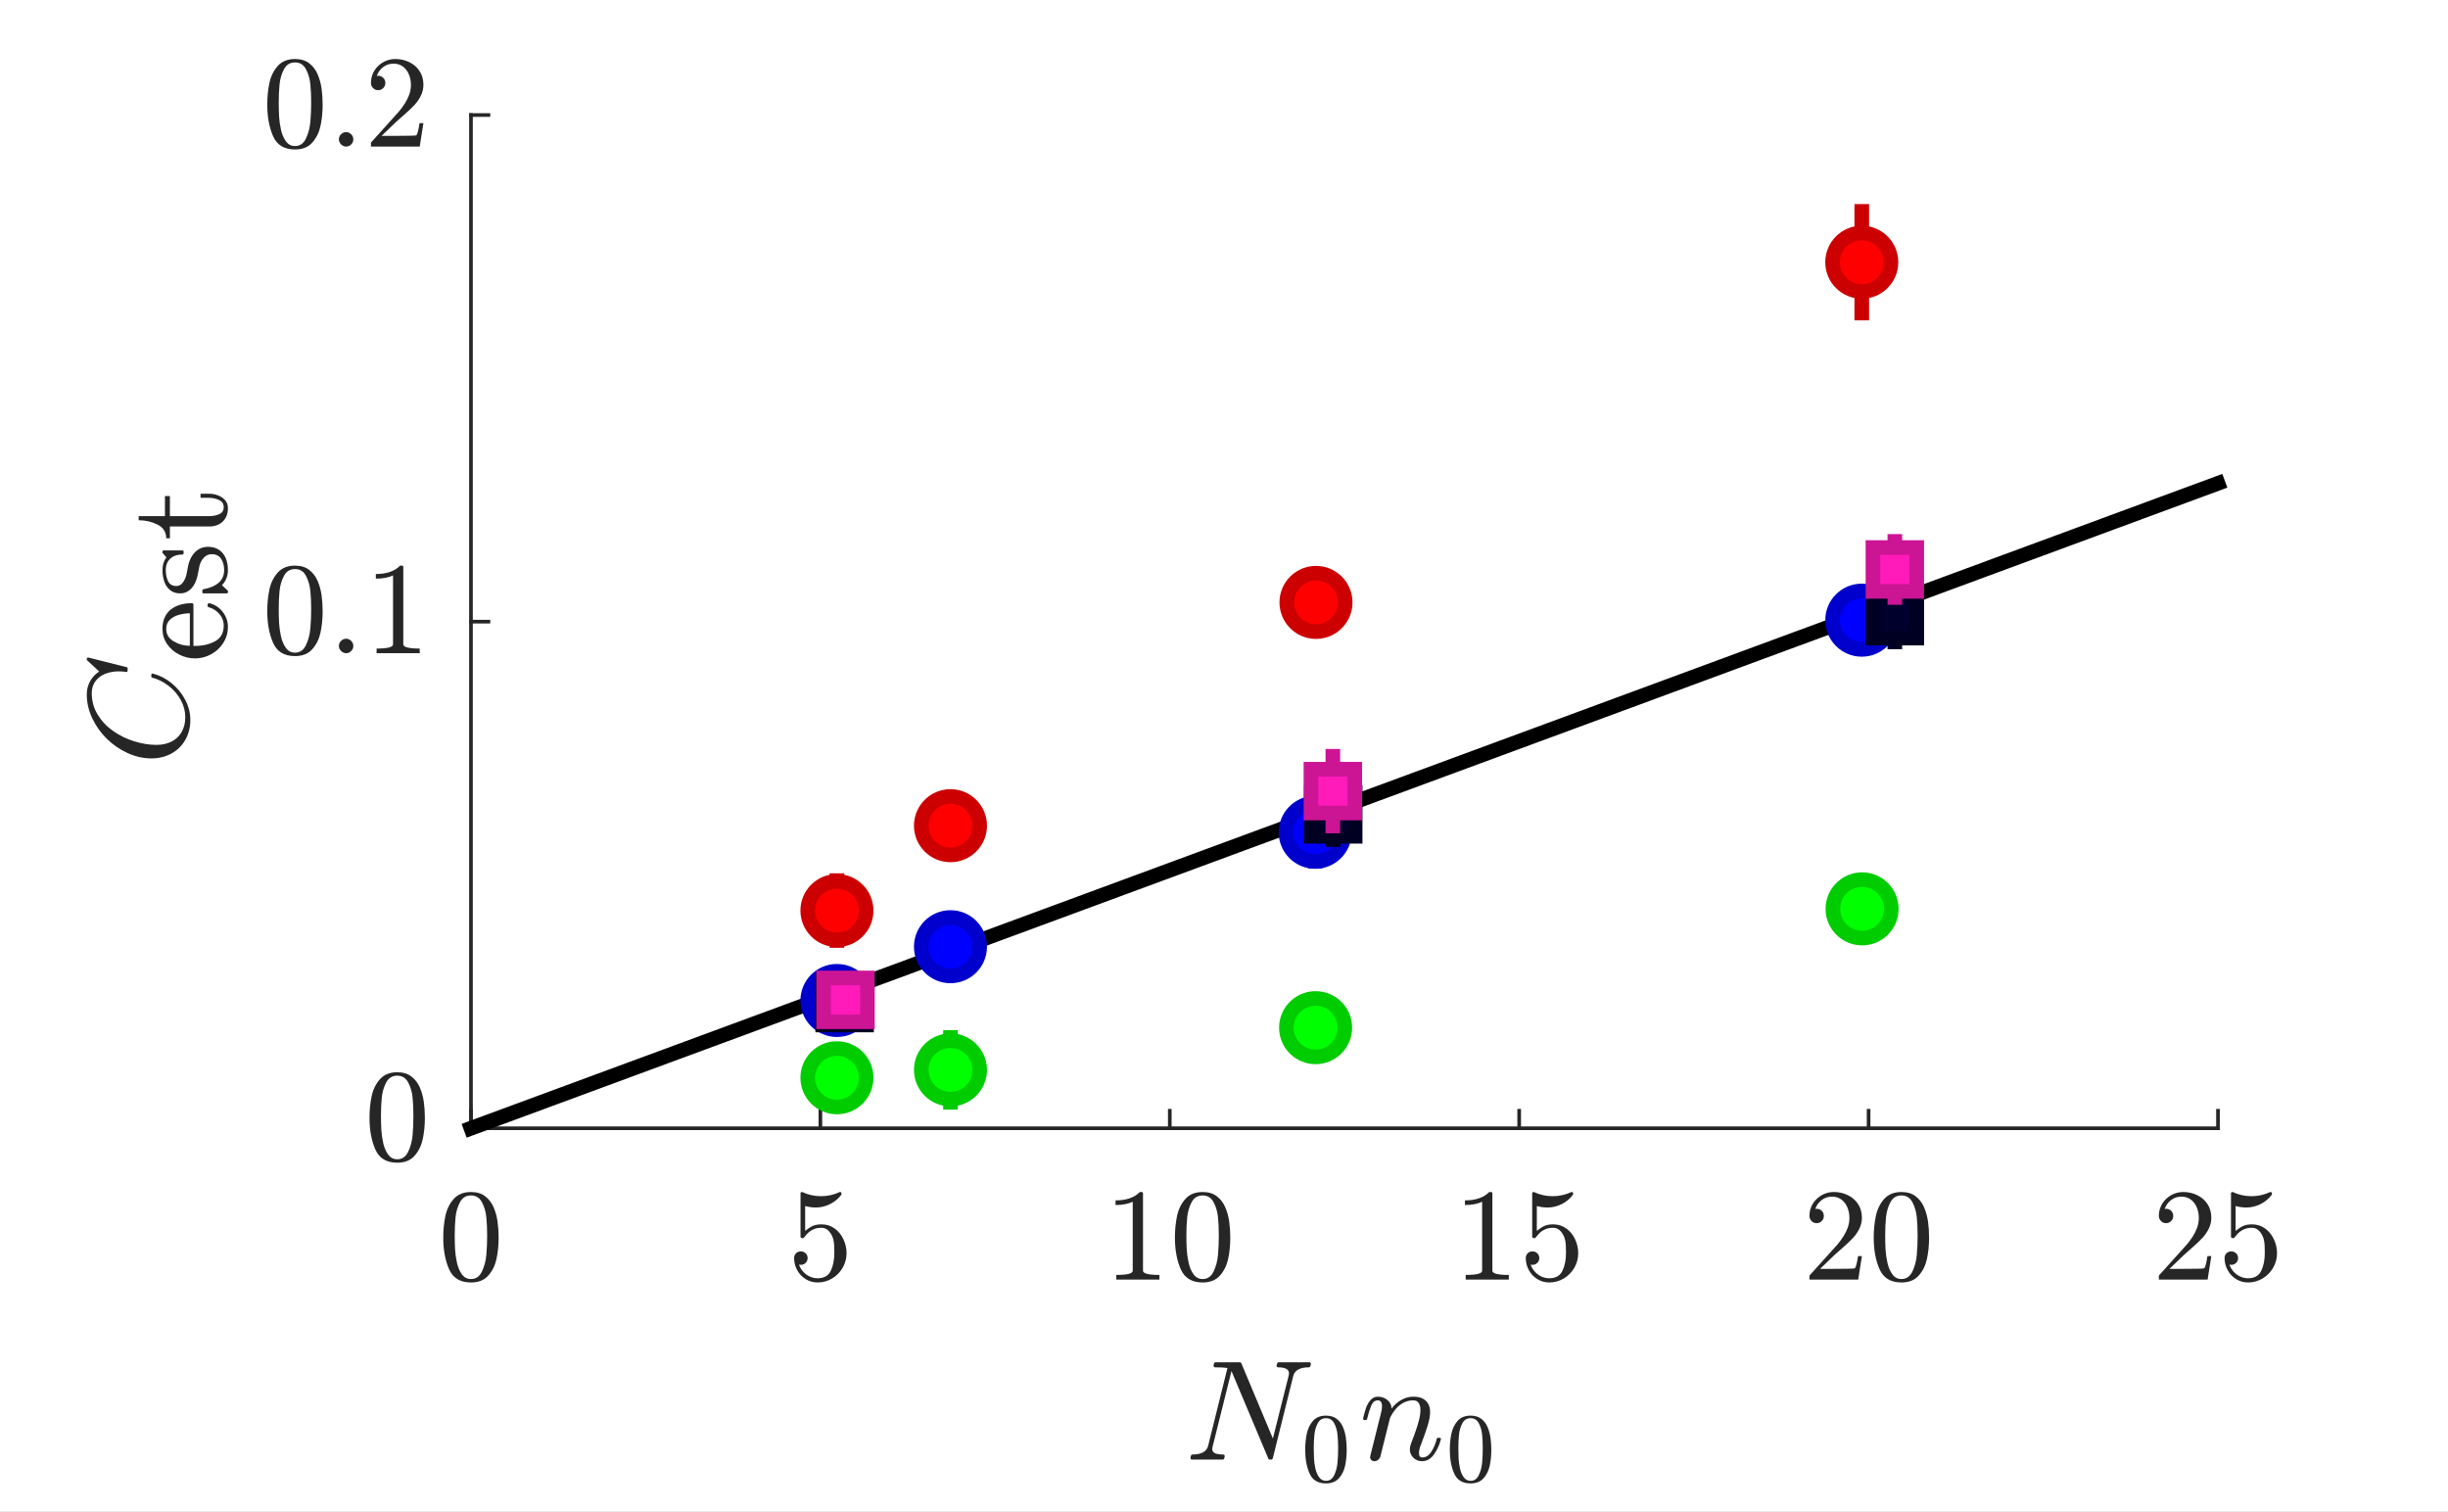 <?xml version="1.0"?>
<!DOCTYPE svg PUBLIC '-//W3C//DTD SVG 1.0//EN'
          'http://www.w3.org/TR/2001/REC-SVG-20010904/DTD/svg10.dtd'>
<svg xmlns:xlink="http://www.w3.org/1999/xlink" style="fill-opacity:1; color-rendering:auto; color-interpolation:auto; text-rendering:auto; stroke:black; stroke-linecap:square; stroke-miterlimit:10; shape-rendering:auto; stroke-opacity:1; fill:black; stroke-dasharray:none; font-weight:normal; stroke-width:1; font-family:'Dialog'; font-style:normal; stroke-linejoin:miter; font-size:12px; stroke-dashoffset:0; image-rendering:auto;" width="447" height="276" xmlns="http://www.w3.org/2000/svg"
><rect width="100%" height="100%" fill="#333333" stroke="none"/><!--Generated by the Batik Graphics2D SVG Generator--><defs id="genericDefs"
  /><g
  ><defs id="defs1"
    ><clipPath clipPathUnits="userSpaceOnUse" id="clipPath1"
      ><path d="M0 0 L447 0 L447 276 L0 276 L0 0 Z"
      /></clipPath
    ></defs
    ><g style="fill:white; stroke:white;"
    ><rect x="0" y="0" width="447" style="clip-path:url(#clipPath1); stroke:none;" height="276"
    /></g
    ><g style="fill:white; text-rendering:optimizeSpeed; color-rendering:optimizeSpeed; image-rendering:optimizeSpeed; shape-rendering:crispEdges; stroke:white; color-interpolation:sRGB;"
    ><rect x="0" width="447" height="276" y="0" style="stroke:none;"
      /><path style="stroke:none;" d="M86 206 L405 206 L405 21 L86 21 Z"
    /></g
    ><g style="fill:rgb(38,38,38); text-rendering:geometricPrecision; image-rendering:optimizeQuality; color-rendering:optimizeQuality; stroke-linejoin:round; stroke:rgb(38,38,38); color-interpolation:linearRGB; stroke-width:0.667;"
    ><line y2="206" style="fill:none;" x1="86" x2="405" y1="206"
      /><line y2="202.81" style="fill:none;" x1="86" x2="86" y1="206"
      /><line y2="202.81" style="fill:none;" x1="149.8" x2="149.8" y1="206"
      /><line y2="202.81" style="fill:none;" x1="213.6" x2="213.6" y1="206"
      /><line y2="202.81" style="fill:none;" x1="277.4" x2="277.4" y1="206"
      /><line y2="202.81" style="fill:none;" x1="341.2" x2="341.2" y1="206"
      /><line y2="202.81" style="fill:none;" x1="405" x2="405" y1="206"
    /></g
    ><g transform="translate(86,213.467)" style="font-size:24px; fill:rgb(38,38,38); text-rendering:geometricPrecision; image-rendering:optimizeQuality; color-rendering:optimizeQuality; font-family:'mwa_cmr10'; stroke:rgb(38,38,38); color-interpolation:linearRGB;"
    ><path style="stroke:none;" d="M0 20.691 Q-2.938 20.691 -4 18.269 Q-5.062 15.847 -5.062 12.504 Q-5.062 10.425 -4.68 8.582 Q-4.297 6.738 -3.164 5.457 Q-2.031 4.176 0 4.176 Q1.578 4.176 2.586 4.949 Q3.594 5.722 4.125 6.949 Q4.656 8.175 4.852 9.574 Q5.047 10.972 5.047 12.504 Q5.047 14.566 4.664 16.363 Q4.281 18.16 3.164 19.425 Q2.047 20.691 0 20.691 ZM0 20.066 Q1.344 20.066 2 18.691 Q2.656 17.316 2.805 15.652 Q2.953 13.988 2.953 12.113 Q2.953 10.316 2.805 8.793 Q2.656 7.269 2 6.035 Q1.344 4.801 0 4.801 Q-1.359 4.801 -2.016 6.043 Q-2.672 7.285 -2.82 8.8 Q-2.969 10.316 -2.969 12.113 Q-2.969 13.457 -2.906 14.636 Q-2.844 15.816 -2.562 17.082 Q-2.281 18.347 -1.656 19.207 Q-1.031 20.066 0 20.066 Z"
    /></g
    ><g transform="translate(149.8,213.467)" style="font-size:24px; fill:rgb(38,38,38); text-rendering:geometricPrecision; image-rendering:optimizeQuality; color-rendering:optimizeQuality; font-family:'mwa_cmr10'; stroke:rgb(38,38,38); color-interpolation:linearRGB;"
    ><path style="stroke:none;" d="M-3.906 17.425 Q-3.672 18.129 -3.156 18.707 Q-2.641 19.285 -1.945 19.605 Q-1.25 19.925 -0.5 19.925 Q1.234 19.925 1.891 18.574 Q2.547 17.222 2.547 15.3 Q2.547 14.472 2.516 13.902 Q2.484 13.332 2.359 12.816 Q2.141 11.972 1.578 11.34 Q1.016 10.707 0.219 10.707 Q-0.594 10.707 -1.172 10.949 Q-1.75 11.191 -2.117 11.519 Q-2.484 11.847 -2.766 12.215 Q-3.047 12.582 -3.109 12.597 L-3.391 12.597 Q-3.438 12.597 -3.531 12.519 Q-3.625 12.441 -3.625 12.379 L-3.625 4.363 Q-3.625 4.301 -3.547 4.238 Q-3.469 4.176 -3.391 4.176 L-3.312 4.176 Q-1.703 4.941 0.125 4.941 Q1.906 4.941 3.547 4.176 L3.625 4.176 Q3.703 4.176 3.773 4.23 Q3.844 4.285 3.844 4.363 L3.844 4.582 Q3.844 4.707 3.797 4.707 Q2.984 5.785 1.742 6.394 Q0.5 7.004 -0.812 7.004 Q-1.781 7.004 -2.781 6.738 L-2.781 11.269 Q-1.984 10.629 -1.359 10.355 Q-0.734 10.082 0.234 10.082 Q1.562 10.082 2.609 10.84 Q3.656 11.597 4.219 12.824 Q4.781 14.05 4.781 15.332 Q4.781 16.769 4.07 18.004 Q3.359 19.238 2.141 19.965 Q0.922 20.691 -0.5 20.691 Q-1.688 20.691 -2.68 20.082 Q-3.672 19.472 -4.234 18.441 Q-4.797 17.41 -4.797 16.238 Q-4.797 15.707 -4.445 15.363 Q-4.094 15.019 -3.578 15.019 Q-3.047 15.019 -2.688 15.371 Q-2.328 15.722 -2.328 16.238 Q-2.328 16.754 -2.688 17.113 Q-3.047 17.472 -3.578 17.472 Q-3.656 17.472 -3.758 17.457 Q-3.859 17.441 -3.906 17.425 Z"
    /></g
    ><g transform="translate(213.6,213.467)" style="font-size:24px; fill:rgb(38,38,38); text-rendering:geometricPrecision; image-rendering:optimizeQuality; color-rendering:optimizeQuality; font-family:'mwa_cmr10'; stroke:rgb(38,38,38); color-interpolation:linearRGB;"
    ><path style="stroke:none;" d="M-9.766 20.16 L-9.766 19.316 Q-6.766 19.316 -6.766 18.55 L-6.766 5.957 Q-8.016 6.551 -9.906 6.551 L-9.906 5.707 Q-6.969 5.707 -5.469 4.176 L-5.125 4.176 Q-5.047 4.176 -4.969 4.238 Q-4.891 4.301 -4.891 4.379 L-4.891 18.55 Q-4.891 19.316 -1.891 19.316 L-1.891 20.16 L-9.766 20.16 Z"
      /><path style="stroke:none;" d="M6 20.691 Q3.062 20.691 2 18.269 Q0.938 15.847 0.938 12.504 Q0.938 10.425 1.32 8.582 Q1.703 6.738 2.836 5.457 Q3.969 4.176 6 4.176 Q7.578 4.176 8.586 4.949 Q9.594 5.722 10.125 6.949 Q10.656 8.175 10.852 9.574 Q11.047 10.972 11.047 12.504 Q11.047 14.566 10.664 16.363 Q10.281 18.16 9.164 19.425 Q8.047 20.691 6 20.691 ZM6 20.066 Q7.344 20.066 8 18.691 Q8.656 17.316 8.805 15.652 Q8.953 13.988 8.953 12.113 Q8.953 10.316 8.805 8.793 Q8.656 7.269 8 6.035 Q7.344 4.801 6 4.801 Q4.641 4.801 3.984 6.043 Q3.328 7.285 3.18 8.8 Q3.031 10.316 3.031 12.113 Q3.031 13.457 3.094 14.636 Q3.156 15.816 3.438 17.082 Q3.719 18.347 4.344 19.207 Q4.969 20.066 6 20.066 Z"
    /></g
    ><g transform="translate(277.4,213.467)" style="font-size:24px; fill:rgb(38,38,38); text-rendering:geometricPrecision; image-rendering:optimizeQuality; color-rendering:optimizeQuality; font-family:'mwa_cmr10'; stroke:rgb(38,38,38); color-interpolation:linearRGB;"
    ><path style="stroke:none;" d="M-9.766 20.16 L-9.766 19.316 Q-6.766 19.316 -6.766 18.55 L-6.766 5.957 Q-8.016 6.551 -9.906 6.551 L-9.906 5.707 Q-6.969 5.707 -5.469 4.176 L-5.125 4.176 Q-5.047 4.176 -4.969 4.238 Q-4.891 4.301 -4.891 4.379 L-4.891 18.55 Q-4.891 19.316 -1.891 19.316 L-1.891 20.16 L-9.766 20.16 Z"
      /><path style="stroke:none;" d="M2.094 17.425 Q2.328 18.129 2.844 18.707 Q3.359 19.285 4.055 19.605 Q4.75 19.925 5.5 19.925 Q7.234 19.925 7.891 18.574 Q8.547 17.222 8.547 15.3 Q8.547 14.472 8.516 13.902 Q8.484 13.332 8.359 12.816 Q8.141 11.972 7.578 11.34 Q7.016 10.707 6.219 10.707 Q5.406 10.707 4.828 10.949 Q4.25 11.191 3.883 11.519 Q3.516 11.847 3.234 12.215 Q2.953 12.582 2.891 12.597 L2.609 12.597 Q2.562 12.597 2.469 12.519 Q2.375 12.441 2.375 12.379 L2.375 4.363 Q2.375 4.301 2.453 4.238 Q2.531 4.176 2.609 4.176 L2.688 4.176 Q4.297 4.941 6.125 4.941 Q7.906 4.941 9.547 4.176 L9.625 4.176 Q9.703 4.176 9.773 4.23 Q9.844 4.285 9.844 4.363 L9.844 4.582 Q9.844 4.707 9.797 4.707 Q8.984 5.785 7.742 6.394 Q6.5 7.004 5.188 7.004 Q4.219 7.004 3.219 6.738 L3.219 11.269 Q4.016 10.629 4.641 10.355 Q5.266 10.082 6.234 10.082 Q7.562 10.082 8.609 10.84 Q9.656 11.597 10.219 12.824 Q10.781 14.05 10.781 15.332 Q10.781 16.769 10.07 18.004 Q9.359 19.238 8.141 19.965 Q6.922 20.691 5.5 20.691 Q4.312 20.691 3.32 20.082 Q2.328 19.472 1.766 18.441 Q1.203 17.41 1.203 16.238 Q1.203 15.707 1.555 15.363 Q1.906 15.019 2.422 15.019 Q2.953 15.019 3.312 15.371 Q3.672 15.722 3.672 16.238 Q3.672 16.754 3.312 17.113 Q2.953 17.472 2.422 17.472 Q2.344 17.472 2.242 17.457 Q2.141 17.441 2.094 17.425 Z"
    /></g
    ><g transform="translate(341.2,213.467)" style="font-size:24px; fill:rgb(38,38,38); text-rendering:geometricPrecision; image-rendering:optimizeQuality; color-rendering:optimizeQuality; font-family:'mwa_cmr10'; stroke:rgb(38,38,38); color-interpolation:linearRGB;"
    ><path style="stroke:none;" d="M-10.797 20.16 L-10.797 19.519 Q-10.797 19.457 -10.75 19.379 L-7.031 15.254 Q-6.188 14.347 -5.656 13.722 Q-5.125 13.097 -4.609 12.293 Q-4.094 11.488 -3.797 10.652 Q-3.5 9.816 -3.5 8.879 Q-3.5 7.894 -3.867 6.996 Q-4.234 6.097 -4.953 5.558 Q-5.672 5.019 -6.688 5.019 Q-7.734 5.019 -8.562 5.644 Q-9.391 6.269 -9.734 7.269 Q-9.641 7.238 -9.484 7.238 Q-8.938 7.238 -8.555 7.605 Q-8.172 7.972 -8.172 8.55 Q-8.172 9.097 -8.555 9.48 Q-8.938 9.863 -9.484 9.863 Q-10.047 9.863 -10.422 9.465 Q-10.797 9.066 -10.797 8.55 Q-10.797 7.644 -10.461 6.855 Q-10.125 6.066 -9.484 5.449 Q-8.844 4.832 -8.039 4.504 Q-7.234 4.176 -6.344 4.176 Q-4.969 4.176 -3.781 4.754 Q-2.594 5.332 -1.906 6.394 Q-1.219 7.457 -1.219 8.879 Q-1.219 9.91 -1.672 10.847 Q-2.125 11.785 -2.844 12.558 Q-3.562 13.332 -4.672 14.3 Q-5.781 15.269 -6.141 15.597 L-8.859 18.207 L-6.547 18.207 Q-4.844 18.207 -3.703 18.183 Q-2.562 18.16 -2.5 18.097 Q-2.219 17.785 -1.922 15.879 L-1.219 15.879 L-1.891 20.16 L-10.797 20.16 Z"
      /><path style="stroke:none;" d="M6 20.691 Q3.062 20.691 2 18.269 Q0.938 15.847 0.938 12.504 Q0.938 10.425 1.32 8.582 Q1.703 6.738 2.836 5.457 Q3.969 4.176 6 4.176 Q7.578 4.176 8.586 4.949 Q9.594 5.722 10.125 6.949 Q10.656 8.175 10.852 9.574 Q11.047 10.972 11.047 12.504 Q11.047 14.566 10.664 16.363 Q10.281 18.16 9.164 19.425 Q8.047 20.691 6 20.691 ZM6 20.066 Q7.344 20.066 8 18.691 Q8.656 17.316 8.805 15.652 Q8.953 13.988 8.953 12.113 Q8.953 10.316 8.805 8.793 Q8.656 7.269 8 6.035 Q7.344 4.801 6 4.801 Q4.641 4.801 3.984 6.043 Q3.328 7.285 3.18 8.8 Q3.031 10.316 3.031 12.113 Q3.031 13.457 3.094 14.636 Q3.156 15.816 3.438 17.082 Q3.719 18.347 4.344 19.207 Q4.969 20.066 6 20.066 Z"
    /></g
    ><g transform="translate(405,213.467)" style="font-size:24px; fill:rgb(38,38,38); text-rendering:geometricPrecision; image-rendering:optimizeQuality; color-rendering:optimizeQuality; font-family:'mwa_cmr10'; stroke:rgb(38,38,38); color-interpolation:linearRGB;"
    ><path style="stroke:none;" d="M-10.797 20.16 L-10.797 19.519 Q-10.797 19.457 -10.75 19.379 L-7.031 15.254 Q-6.188 14.347 -5.656 13.722 Q-5.125 13.097 -4.609 12.293 Q-4.094 11.488 -3.797 10.652 Q-3.5 9.816 -3.5 8.879 Q-3.5 7.894 -3.867 6.996 Q-4.234 6.097 -4.953 5.558 Q-5.672 5.019 -6.688 5.019 Q-7.734 5.019 -8.562 5.644 Q-9.391 6.269 -9.734 7.269 Q-9.641 7.238 -9.484 7.238 Q-8.938 7.238 -8.555 7.605 Q-8.172 7.972 -8.172 8.55 Q-8.172 9.097 -8.555 9.48 Q-8.938 9.863 -9.484 9.863 Q-10.047 9.863 -10.422 9.465 Q-10.797 9.066 -10.797 8.55 Q-10.797 7.644 -10.461 6.855 Q-10.125 6.066 -9.484 5.449 Q-8.844 4.832 -8.039 4.504 Q-7.234 4.176 -6.344 4.176 Q-4.969 4.176 -3.781 4.754 Q-2.594 5.332 -1.906 6.394 Q-1.219 7.457 -1.219 8.879 Q-1.219 9.91 -1.672 10.847 Q-2.125 11.785 -2.844 12.558 Q-3.562 13.332 -4.672 14.3 Q-5.781 15.269 -6.141 15.597 L-8.859 18.207 L-6.547 18.207 Q-4.844 18.207 -3.703 18.183 Q-2.562 18.16 -2.5 18.097 Q-2.219 17.785 -1.922 15.879 L-1.219 15.879 L-1.891 20.16 L-10.797 20.16 Z"
      /><path style="stroke:none;" d="M2.094 17.425 Q2.328 18.129 2.844 18.707 Q3.359 19.285 4.055 19.605 Q4.75 19.925 5.5 19.925 Q7.234 19.925 7.891 18.574 Q8.547 17.222 8.547 15.3 Q8.547 14.472 8.516 13.902 Q8.484 13.332 8.359 12.816 Q8.141 11.972 7.578 11.34 Q7.016 10.707 6.219 10.707 Q5.406 10.707 4.828 10.949 Q4.25 11.191 3.883 11.519 Q3.516 11.847 3.234 12.215 Q2.953 12.582 2.891 12.597 L2.609 12.597 Q2.562 12.597 2.469 12.519 Q2.375 12.441 2.375 12.379 L2.375 4.363 Q2.375 4.301 2.453 4.238 Q2.531 4.176 2.609 4.176 L2.688 4.176 Q4.297 4.941 6.125 4.941 Q7.906 4.941 9.547 4.176 L9.625 4.176 Q9.703 4.176 9.773 4.23 Q9.844 4.285 9.844 4.363 L9.844 4.582 Q9.844 4.707 9.797 4.707 Q8.984 5.785 7.742 6.394 Q6.5 7.004 5.188 7.004 Q4.219 7.004 3.219 6.738 L3.219 11.269 Q4.016 10.629 4.641 10.355 Q5.266 10.082 6.234 10.082 Q7.562 10.082 8.609 10.84 Q9.656 11.597 10.219 12.824 Q10.781 14.05 10.781 15.332 Q10.781 16.769 10.07 18.004 Q9.359 19.238 8.141 19.965 Q6.922 20.691 5.5 20.691 Q4.312 20.691 3.32 20.082 Q2.328 19.472 1.766 18.441 Q1.203 17.41 1.203 16.238 Q1.203 15.707 1.555 15.363 Q1.906 15.019 2.422 15.019 Q2.953 15.019 3.312 15.371 Q3.672 15.722 3.672 16.238 Q3.672 16.754 3.312 17.113 Q2.953 17.472 2.422 17.472 Q2.344 17.472 2.242 17.457 Q2.141 17.441 2.094 17.425 Z"
    /></g
    ><g transform="translate(245.5,244.32)" style="font-size:26.4px; fill:rgb(38,38,38); text-rendering:geometricPrecision; image-rendering:optimizeQuality; color-rendering:optimizeQuality; font-family:'mwa_cmmi10'; stroke:rgb(38,38,38); color-interpolation:linearRGB;"
    ><path style="stroke:none;" d="M-27.87 22.176 Q-28.12 22.176 -28.12 21.832 Q-28.105 21.77 -28.073 21.613 Q-28.042 21.457 -27.972 21.356 Q-27.901 21.254 -27.792 21.254 Q-25.308 21.254 -24.901 19.676 L-21.37 5.457 Q-22.089 5.332 -23.651 5.332 Q-23.901 5.332 -23.901 4.988 Q-23.901 4.926 -23.862 4.762 Q-23.823 4.598 -23.753 4.504 Q-23.683 4.41 -23.573 4.41 L-19.089 4.41 Q-18.901 4.41 -18.839 4.582 L-13.073 18.332 L-10.183 6.816 Q-10.136 6.535 -10.136 6.426 Q-10.136 5.332 -12.136 5.332 Q-12.401 5.332 -12.401 4.988 Q-12.308 4.66 -12.253 4.535 Q-12.198 4.41 -11.948 4.41 L-6.386 4.41 Q-6.136 4.41 -6.136 4.754 Q-6.151 4.816 -6.191 4.981 Q-6.229 5.145 -6.3 5.238 Q-6.37 5.332 -6.464 5.332 Q-8.948 5.332 -9.354 6.91 L-13.089 21.942 Q-13.183 22.176 -13.354 22.176 L-13.683 22.176 Q-13.854 22.176 -13.901 22.004 L-20.526 6.27 L-20.589 6.098 Q-20.636 6.051 -20.636 6.02 L-24.073 19.785 Q-24.105 19.848 -24.112 19.942 Q-24.12 20.035 -24.151 20.176 Q-24.151 20.848 -23.566 21.051 Q-22.98 21.254 -22.12 21.254 Q-21.87 21.254 -21.87 21.598 Q-21.948 21.957 -22.011 22.067 Q-22.073 22.176 -22.292 22.176 L-27.87 22.176 Z"
      /><path style="stroke:none;" d="M-3.377 26.526 Q-5.58 26.526 -6.377 24.714 Q-7.174 22.901 -7.174 20.401 Q-7.174 18.839 -6.885 17.456 Q-6.596 16.073 -5.752 15.112 Q-4.909 14.152 -3.377 14.152 Q-2.19 14.152 -1.432 14.73 Q-0.674 15.308 -0.283 16.23 Q0.107 17.151 0.256 18.198 Q0.404 19.245 0.404 20.401 Q0.404 21.948 0.115 23.292 Q-0.174 24.636 -1.01 25.581 Q-1.846 26.526 -3.377 26.526 ZM-3.377 26.058 Q-2.377 26.058 -1.885 25.034 Q-1.393 24.011 -1.276 22.761 Q-1.159 21.511 -1.159 20.105 Q-1.159 18.745 -1.276 17.605 Q-1.393 16.464 -1.877 15.542 Q-2.362 14.62 -3.377 14.62 Q-4.393 14.62 -4.885 15.55 Q-5.377 16.48 -5.494 17.612 Q-5.612 18.745 -5.612 20.105 Q-5.612 21.105 -5.565 21.995 Q-5.518 22.886 -5.307 23.831 Q-5.096 24.776 -4.619 25.417 Q-4.143 26.058 -3.377 26.058 Z"
      /><path style="stroke:none;" d="M4.683 21.738 Q4.683 21.582 4.714 21.504 L6.652 13.738 Q6.855 13.02 6.855 12.473 Q6.855 11.363 6.089 11.363 Q5.277 11.363 4.878 12.332 Q4.48 13.301 4.12 14.785 Q4.12 14.863 4.042 14.91 Q3.964 14.957 3.901 14.957 L3.605 14.957 Q3.511 14.957 3.448 14.856 Q3.386 14.754 3.386 14.691 Q3.667 13.551 3.925 12.77 Q4.183 11.988 4.737 11.34 Q5.292 10.691 6.105 10.691 Q7.089 10.691 7.839 11.301 Q8.589 11.91 8.589 12.863 Q9.355 11.848 10.402 11.27 Q11.448 10.691 12.605 10.691 Q13.542 10.691 14.214 11.004 Q14.886 11.316 15.261 11.957 Q15.636 12.598 15.636 13.488 Q15.636 14.551 15.159 16.067 Q14.683 17.582 13.964 19.442 Q13.605 20.301 13.605 21.004 Q13.605 21.785 14.198 21.785 Q15.214 21.785 15.894 20.692 Q16.573 19.598 16.855 18.348 Q16.901 18.207 17.073 18.207 L17.37 18.207 Q17.48 18.207 17.55 18.27 Q17.62 18.332 17.62 18.426 Q17.62 18.457 17.589 18.504 Q17.23 19.973 16.347 21.223 Q15.464 22.473 14.152 22.473 Q13.23 22.473 12.581 21.84 Q11.933 21.207 11.933 20.317 Q11.933 19.832 12.136 19.301 Q12.464 18.442 12.894 17.262 Q13.323 16.082 13.597 15.004 Q13.87 13.926 13.87 13.098 Q13.87 12.379 13.573 11.871 Q13.277 11.363 12.558 11.363 Q11.605 11.363 10.808 11.777 Q10.011 12.191 9.409 12.887 Q8.808 13.582 8.323 14.535 L6.558 21.598 Q6.464 21.957 6.152 22.215 Q5.839 22.473 5.464 22.473 Q5.152 22.473 4.917 22.27 Q4.683 22.067 4.683 21.738 Z"
      /><path style="stroke:none;" d="M23.029 26.526 Q20.826 26.526 20.029 24.714 Q19.232 22.901 19.232 20.401 Q19.232 18.839 19.521 17.456 Q19.81 16.073 20.654 15.112 Q21.498 14.152 23.029 14.152 Q24.216 14.152 24.974 14.73 Q25.732 15.308 26.123 16.23 Q26.513 17.151 26.662 18.198 Q26.81 19.245 26.81 20.401 Q26.81 21.948 26.521 23.292 Q26.232 24.636 25.396 25.581 Q24.56 26.526 23.029 26.526 ZM23.029 26.058 Q24.029 26.058 24.521 25.034 Q25.013 24.011 25.131 22.761 Q25.248 21.511 25.248 20.105 Q25.248 18.745 25.131 17.605 Q25.013 16.464 24.529 15.542 Q24.045 14.62 23.029 14.62 Q22.013 14.62 21.521 15.55 Q21.029 16.48 20.912 17.612 Q20.795 18.745 20.795 20.105 Q20.795 21.105 20.841 21.995 Q20.888 22.886 21.099 23.831 Q21.31 24.776 21.787 25.417 Q22.263 26.058 23.029 26.058 Z"
    /></g
    ><g style="fill:rgb(38,38,38); text-rendering:geometricPrecision; image-rendering:optimizeQuality; color-rendering:optimizeQuality; stroke-linejoin:round; stroke:rgb(38,38,38); color-interpolation:linearRGB; stroke-width:0.667;"
    ><line y2="21" style="fill:none;" x1="86" x2="86" y1="206"
      /><line y2="206" style="fill:none;" x1="86" x2="89.19" y1="206"
      /><line y2="113.5" style="fill:none;" x1="86" x2="89.19" y1="113.5"
      /><line y2="21" style="fill:none;" x1="86" x2="89.19" y1="21"
    /></g
    ><g transform="translate(78.533,206)" style="font-size:24px; fill:rgb(38,38,38); text-rendering:geometricPrecision; image-rendering:optimizeQuality; color-rendering:optimizeQuality; font-family:'mwa_cmr10'; stroke:rgb(38,38,38); color-interpolation:linearRGB;"
    ><path style="stroke:none;" d="M-6 6.291 Q-8.938 6.291 -10 3.869 Q-11.062 1.447 -11.062 -1.896 Q-11.062 -3.974 -10.68 -5.818 Q-10.297 -7.662 -9.164 -8.943 Q-8.031 -10.225 -6 -10.225 Q-4.422 -10.225 -3.414 -9.451 Q-2.406 -8.678 -1.875 -7.451 Q-1.344 -6.224 -1.149 -4.826 Q-0.953 -3.428 -0.953 -1.896 Q-0.953 0.166 -1.336 1.963 Q-1.719 3.76 -2.836 5.026 Q-3.953 6.291 -6 6.291 ZM-6 5.666 Q-4.656 5.666 -4 4.291 Q-3.344 2.916 -3.195 1.252 Q-3.047 -0.412 -3.047 -2.287 Q-3.047 -4.084 -3.195 -5.607 Q-3.344 -7.131 -4 -8.365 Q-4.656 -9.6 -6 -9.6 Q-7.359 -9.6 -8.016 -8.357 Q-8.672 -7.115 -8.82 -5.599 Q-8.969 -4.084 -8.969 -2.287 Q-8.969 -0.943 -8.906 0.236 Q-8.844 1.416 -8.562 2.682 Q-8.281 3.947 -7.656 4.807 Q-7.031 5.666 -6 5.666 Z"
    /></g
    ><g transform="translate(78.533,113.5)" style="font-size:24px; fill:rgb(38,38,38); text-rendering:geometricPrecision; image-rendering:optimizeQuality; color-rendering:optimizeQuality; font-family:'mwa_cmr10'; stroke:rgb(38,38,38); color-interpolation:linearRGB;"
    ><path style="stroke:none;" d="M-24.667 6.291 Q-27.604 6.291 -28.667 3.869 Q-29.729 1.447 -29.729 -1.896 Q-29.729 -3.974 -29.346 -5.818 Q-28.964 -7.662 -27.831 -8.943 Q-26.698 -10.225 -24.667 -10.225 Q-23.089 -10.225 -22.081 -9.451 Q-21.073 -8.678 -20.542 -7.451 Q-20.011 -6.224 -19.815 -4.826 Q-19.62 -3.428 -19.62 -1.896 Q-19.62 0.166 -20.003 1.963 Q-20.386 3.76 -21.503 5.026 Q-22.62 6.291 -24.667 6.291 ZM-24.667 5.666 Q-23.323 5.666 -22.667 4.291 Q-22.011 2.916 -21.862 1.252 Q-21.714 -0.412 -21.714 -2.287 Q-21.714 -4.084 -21.862 -5.607 Q-22.011 -7.131 -22.667 -8.365 Q-23.323 -9.6 -24.667 -9.6 Q-26.026 -9.6 -26.682 -8.357 Q-27.339 -7.115 -27.487 -5.599 Q-27.636 -4.084 -27.636 -2.287 Q-27.636 -0.943 -27.573 0.236 Q-27.511 1.416 -27.229 2.682 Q-26.948 3.947 -26.323 4.807 Q-25.698 5.666 -24.667 5.666 Z"
      /><path style="stroke:none;" d="M-16.651 4.432 Q-16.651 3.901 -16.253 3.51 Q-15.854 3.119 -15.323 3.119 Q-14.995 3.119 -14.682 3.299 Q-14.37 3.479 -14.19 3.791 Q-14.011 4.104 -14.011 4.432 Q-14.011 4.963 -14.401 5.362 Q-14.792 5.76 -15.323 5.76 Q-15.854 5.76 -16.253 5.362 Q-16.651 4.963 -16.651 4.432 Z"
      /><path style="stroke:none;" d="M-9.766 5.76 L-9.766 4.916 Q-6.766 4.916 -6.766 4.151 L-6.766 -8.443 Q-8.016 -7.849 -9.906 -7.849 L-9.906 -8.693 Q-6.969 -8.693 -5.469 -10.225 L-5.125 -10.225 Q-5.047 -10.225 -4.969 -10.162 Q-4.891 -10.1 -4.891 -10.021 L-4.891 4.151 Q-4.891 4.916 -1.891 4.916 L-1.891 5.76 L-9.766 5.76 Z"
    /></g
    ><g transform="translate(78.533,21)" style="font-size:24px; fill:rgb(38,38,38); text-rendering:geometricPrecision; image-rendering:optimizeQuality; color-rendering:optimizeQuality; font-family:'mwa_cmr10'; stroke:rgb(38,38,38); color-interpolation:linearRGB;"
    ><path style="stroke:none;" d="M-24.667 6.291 Q-27.604 6.291 -28.667 3.869 Q-29.729 1.447 -29.729 -1.896 Q-29.729 -3.974 -29.346 -5.818 Q-28.964 -7.662 -27.831 -8.943 Q-26.698 -10.225 -24.667 -10.225 Q-23.089 -10.225 -22.081 -9.451 Q-21.073 -8.678 -20.542 -7.451 Q-20.011 -6.224 -19.815 -4.826 Q-19.62 -3.428 -19.62 -1.896 Q-19.62 0.166 -20.003 1.963 Q-20.386 3.76 -21.503 5.026 Q-22.62 6.291 -24.667 6.291 ZM-24.667 5.666 Q-23.323 5.666 -22.667 4.291 Q-22.011 2.916 -21.862 1.252 Q-21.714 -0.412 -21.714 -2.287 Q-21.714 -4.084 -21.862 -5.607 Q-22.011 -7.131 -22.667 -8.365 Q-23.323 -9.6 -24.667 -9.6 Q-26.026 -9.6 -26.682 -8.357 Q-27.339 -7.115 -27.487 -5.599 Q-27.636 -4.084 -27.636 -2.287 Q-27.636 -0.943 -27.573 0.236 Q-27.511 1.416 -27.229 2.682 Q-26.948 3.947 -26.323 4.807 Q-25.698 5.666 -24.667 5.666 Z"
      /><path style="stroke:none;" d="M-16.651 4.432 Q-16.651 3.901 -16.253 3.51 Q-15.854 3.119 -15.323 3.119 Q-14.995 3.119 -14.682 3.299 Q-14.37 3.479 -14.19 3.791 Q-14.011 4.104 -14.011 4.432 Q-14.011 4.963 -14.401 5.362 Q-14.792 5.76 -15.323 5.76 Q-15.854 5.76 -16.253 5.362 Q-16.651 4.963 -16.651 4.432 Z"
      /><path style="stroke:none;" d="M-10.797 5.76 L-10.797 5.119 Q-10.797 5.057 -10.75 4.979 L-7.031 0.854 Q-6.188 -0.053 -5.656 -0.678 Q-5.125 -1.303 -4.609 -2.107 Q-4.094 -2.912 -3.797 -3.748 Q-3.5 -4.584 -3.5 -5.521 Q-3.5 -6.506 -3.867 -7.404 Q-4.234 -8.303 -4.953 -8.842 Q-5.672 -9.381 -6.688 -9.381 Q-7.734 -9.381 -8.562 -8.756 Q-9.391 -8.131 -9.734 -7.131 Q-9.641 -7.162 -9.484 -7.162 Q-8.938 -7.162 -8.555 -6.795 Q-8.172 -6.428 -8.172 -5.849 Q-8.172 -5.303 -8.555 -4.92 Q-8.938 -4.537 -9.484 -4.537 Q-10.047 -4.537 -10.422 -4.935 Q-10.797 -5.334 -10.797 -5.849 Q-10.797 -6.756 -10.461 -7.545 Q-10.125 -8.334 -9.484 -8.951 Q-8.844 -9.568 -8.039 -9.896 Q-7.234 -10.225 -6.344 -10.225 Q-4.969 -10.225 -3.781 -9.646 Q-2.594 -9.068 -1.906 -8.006 Q-1.219 -6.943 -1.219 -5.521 Q-1.219 -4.49 -1.672 -3.553 Q-2.125 -2.615 -2.844 -1.842 Q-3.562 -1.068 -4.672 -0.1 Q-5.781 0.869 -6.141 1.197 L-8.859 3.807 L-6.547 3.807 Q-4.844 3.807 -3.703 3.783 Q-2.562 3.76 -2.5 3.697 Q-2.219 3.385 -1.922 1.479 L-1.219 1.479 L-1.891 5.76 L-10.797 5.76 Z"
    /></g
    ><g transform="translate(43.68,113.5) rotate(-90)" style="font-size:26.4px; fill:rgb(38,38,38); text-rendering:geometricPrecision; image-rendering:optimizeQuality; color-rendering:optimizeQuality; font-family:'mwa_cmmi10'; stroke:rgb(38,38,38); color-interpolation:linearRGB;"
    ><path style="stroke:none;" d="M-22.504 -15.114 Q-22.504 -13.551 -21.902 -12.364 Q-21.301 -11.176 -20.152 -10.512 Q-19.004 -9.848 -17.442 -9.848 Q-15.801 -9.848 -14.285 -10.684 Q-12.77 -11.52 -11.699 -12.926 Q-10.629 -14.332 -10.223 -15.91 Q-10.176 -16.051 -10.02 -16.051 L-9.707 -16.051 Q-9.614 -16.051 -9.543 -15.981 Q-9.473 -15.91 -9.473 -15.832 Q-9.473 -15.801 -9.504 -15.754 Q-9.942 -13.942 -11.223 -12.364 Q-12.504 -10.785 -14.277 -9.856 Q-16.051 -8.926 -17.942 -8.926 Q-19.973 -8.926 -21.582 -9.84 Q-23.192 -10.754 -24.082 -12.379 Q-24.973 -14.004 -24.973 -16.051 Q-24.973 -18.238 -23.996 -20.379 Q-23.02 -22.52 -21.371 -24.192 Q-19.723 -25.863 -17.613 -26.848 Q-15.504 -27.832 -13.332 -27.832 Q-12.457 -27.832 -11.676 -27.574 Q-10.895 -27.317 -10.215 -26.785 Q-9.535 -26.254 -9.114 -25.551 L-7.051 -27.785 Q-7.051 -27.832 -6.926 -27.832 L-6.77 -27.832 Q-6.676 -27.832 -6.614 -27.746 Q-6.551 -27.66 -6.551 -27.567 L-8.317 -20.551 Q-8.317 -20.379 -8.52 -20.379 L-8.989 -20.379 Q-9.192 -20.379 -9.192 -20.66 Q-9.082 -21.238 -9.082 -22.035 Q-9.082 -23.301 -9.512 -24.426 Q-9.942 -25.551 -10.856 -26.238 Q-11.77 -26.926 -13.067 -26.926 Q-15.192 -26.926 -16.957 -25.856 Q-18.723 -24.785 -19.949 -23.051 Q-21.176 -21.317 -21.84 -19.207 Q-22.504 -17.098 -22.504 -15.114 Z"
      /><path style="stroke:none;" d="M-0.964 -2.062 Q-2.542 -2.062 -3.87 -2.898 Q-5.198 -3.734 -5.956 -5.125 Q-6.714 -6.516 -6.714 -8.062 Q-6.714 -9.578 -6.018 -10.953 Q-5.323 -12.328 -4.089 -13.172 Q-2.854 -14.016 -1.323 -14.016 Q-0.136 -14.016 0.747 -13.617 Q1.63 -13.219 2.2 -12.508 Q2.771 -11.797 3.068 -10.828 Q3.365 -9.859 3.365 -8.703 Q3.365 -8.359 3.099 -8.359 L-4.432 -8.359 L-4.432 -8.078 Q-4.432 -5.922 -3.565 -4.375 Q-2.698 -2.828 -0.729 -2.828 Q0.068 -2.828 0.747 -3.187 Q1.427 -3.547 1.927 -4.18 Q2.427 -4.812 2.615 -5.531 Q2.63 -5.625 2.7 -5.695 Q2.771 -5.766 2.865 -5.766 L3.099 -5.766 Q3.365 -5.766 3.365 -5.437 Q2.99 -3.953 1.771 -3.008 Q0.552 -2.062 -0.964 -2.062 ZM-4.417 -9.016 L1.521 -9.016 Q1.521 -9.984 1.247 -10.992 Q0.974 -12 0.341 -12.664 Q-0.292 -13.328 -1.323 -13.328 Q-2.792 -13.328 -3.604 -11.953 Q-4.417 -10.578 -4.417 -9.016 Z"
      /><path style="stroke:none;" d="M5.16 -2.281 L5.16 -6.531 Q5.16 -6.734 5.395 -6.734 L5.707 -6.734 Q5.864 -6.734 5.91 -6.531 Q6.645 -2.75 9.41 -2.75 Q10.645 -2.75 11.481 -3.312 Q12.317 -3.875 12.317 -5.031 Q12.317 -5.875 11.668 -6.469 Q11.02 -7.062 10.129 -7.266 L8.395 -7.609 Q7.52 -7.812 6.801 -8.203 Q6.082 -8.594 5.621 -9.25 Q5.16 -9.906 5.16 -10.766 Q5.16 -11.906 5.762 -12.633 Q6.364 -13.359 7.332 -13.687 Q8.301 -14.016 9.41 -14.016 Q10.754 -14.016 11.739 -13.297 L12.489 -13.953 Q12.489 -14.016 12.614 -14.016 L12.801 -14.016 Q12.879 -14.016 12.942 -13.945 Q13.004 -13.875 13.004 -13.797 L13.004 -10.391 Q13.004 -10.156 12.801 -10.156 L12.489 -10.156 Q12.254 -10.156 12.254 -10.391 Q12.254 -11.75 11.504 -12.578 Q10.754 -13.406 9.395 -13.406 Q8.223 -13.406 7.364 -12.976 Q6.504 -12.547 6.504 -11.484 Q6.504 -10.766 7.121 -10.305 Q7.739 -9.844 8.567 -9.641 L10.332 -9.297 Q11.223 -9.094 11.989 -8.617 Q12.754 -8.141 13.207 -7.398 Q13.66 -6.656 13.66 -5.734 Q13.66 -4.797 13.332 -4.101 Q13.004 -3.406 12.426 -2.953 Q11.848 -2.5 11.067 -2.281 Q10.285 -2.062 9.41 -2.062 Q7.785 -2.062 6.645 -3.156 L5.692 -2.125 Q5.692 -2.062 5.551 -2.062 L5.395 -2.062 Q5.16 -2.062 5.16 -2.281 Z"
      /><path style="stroke:none;" d="M17.371 -5.484 L17.371 -12.656 L15.214 -12.656 L15.214 -13.328 Q16.917 -13.328 17.714 -14.914 Q18.511 -16.5 18.511 -18.359 L19.261 -18.359 L19.261 -13.562 L22.933 -13.562 L22.933 -12.656 L19.261 -12.656 L19.261 -5.531 Q19.261 -4.453 19.621 -3.641 Q19.98 -2.828 20.917 -2.828 Q21.808 -2.828 22.206 -3.687 Q22.605 -4.547 22.605 -5.531 L22.605 -7.062 L23.355 -7.062 L23.355 -5.484 Q23.355 -4.672 23.05 -3.875 Q22.746 -3.078 22.167 -2.57 Q21.589 -2.062 20.746 -2.062 Q19.183 -2.062 18.277 -3 Q17.371 -3.937 17.371 -5.484 Z"
    /></g
    ><g style="stroke-linecap:butt; text-rendering:geometricPrecision; image-rendering:optimizeQuality; color-rendering:optimizeQuality; stroke-linejoin:bevel; stroke-dasharray:8,2,4,2; color-interpolation:linearRGB; stroke-width:2.667; stroke-miterlimit:1;"
    ><path d="M86 206 L89.222 204.811 L92.444 203.621 L95.667 202.432 L98.889 201.242 L102.111 200.053 L105.333 198.863 L108.556 197.674 L111.778 196.484 L115 195.295 L118.222 194.106 L121.444 192.916 L124.667 191.727 L127.889 190.537 L131.111 189.348 L134.333 188.159 L137.556 186.969 L140.778 185.78 L144 184.59 L147.222 183.401 L150.444 182.211 L153.667 181.022 L156.889 179.833 L160.111 178.643 L163.333 177.454 L166.556 176.264 L169.778 175.075 L173 173.885 L176.222 172.696 L179.444 171.506 L182.667 170.317 L185.889 169.128 L189.111 167.938 L192.333 166.749 L195.556 165.559 L198.778 164.37 L202 163.18 L205.222 161.991 L208.444 160.802 L211.667 159.612 L214.889 158.423 L218.111 157.233 L221.333 156.044 L224.556 154.854 L227.778 153.665 L231 152.476 L234.222 151.286 L237.444 150.097 L240.667 148.907 L243.889 147.718 L247.111 146.528 L250.333 145.339 L253.556 144.15 L256.778 142.96 L260 141.771 L263.222 140.581 L266.444 139.392 L269.667 138.202 L272.889 137.013 L276.111 135.823 L279.333 134.634 L282.555 133.445 L285.778 132.255 L289 131.066 L292.222 129.876 L295.444 128.687 L298.667 127.498 L301.889 126.308 L305.111 125.119 L308.333 123.929 L311.555 122.74 L314.778 121.55 L318 120.361 L321.222 119.171 L324.445 117.982 L327.667 116.793 L330.889 115.603 L334.111 114.414 L337.333 113.224 L340.556 112.035 L343.778 110.846 L347 109.656 L350.222 108.467 L353.445 107.277 L356.667 106.088 L359.889 104.898 L363.111 103.709 L366.333 102.519 L369.555 101.33 L372.778 100.141 L376 98.951 L379.222 97.762 L382.444 96.572 L385.667 95.383 L388.889 94.194 L392.111 93.004 L395.333 91.815 L398.555 90.625 L401.778 89.436 L405 88.246" style="fill:none; fill-rule:evenodd;"
    /></g
    ><g style="stroke-linecap:butt; fill:rgb(0,0,204); text-rendering:geometricPrecision; image-rendering:optimizeQuality; color-rendering:optimizeQuality; stroke-linejoin:round; stroke:rgb(0,0,204); color-interpolation:linearRGB; stroke-width:2.667;"
    ><line y2="182.672" style="fill:none;" x1="152.824" x2="152.813" y1="182.672"
      /><line y2="151.962" style="fill:none;" x1="240.153" x2="240.119" y1="151.962"
      /><line y2="172.854" style="fill:none;" x1="173.554" x2="173.543" y1="172.854"
      /><line y2="113.234" style="fill:none;" x1="339.956" x2="339.932" y1="113.234"
      /><line y2="182.672" style="fill:none;" x1="152.824" x2="152.836" y1="182.672"
      /><line y2="151.962" style="fill:none;" x1="240.153" x2="240.187" y1="151.962"
      /><line y2="172.854" style="fill:none;" x1="173.554" x2="173.565" y1="172.854"
      /><line y2="113.234" style="fill:none;" x1="339.956" x2="339.98" y1="113.234"
      /><line y2="184.976" style="fill:none;" x1="152.824" x2="152.824" y1="182.672"
      /><line y2="157.208" style="fill:none;" x1="240.153" x2="240.153" y1="151.962"
      /><line y2="174.827" style="fill:none;" x1="173.554" x2="173.554" y1="172.854"
      /><line y2="118.294" style="fill:none;" x1="339.956" x2="339.956" y1="113.234"
      /><line y2="180.368" style="fill:none;" x1="152.824" x2="152.824" y1="182.672"
      /><line y2="146.715" style="fill:none;" x1="240.153" x2="240.153" y1="151.962"
      /><line y2="170.881" style="fill:none;" x1="173.554" x2="173.554" y1="172.854"
      /><line y2="108.174" style="fill:none;" x1="339.956" x2="339.956" y1="113.234"
    /></g
    ><g transform="translate(152.824,182.672)" style="fill:blue; text-rendering:geometricPrecision; color-rendering:optimizeQuality; image-rendering:optimizeQuality; color-interpolation:linearRGB; stroke:blue;"
    ><circle r="5.333" style="stroke:none;" cx="0" cy="0"
    /></g
    ><g transform="translate(152.824,182.672)" style="stroke-linecap:butt; fill:rgb(0,0,204); text-rendering:geometricPrecision; image-rendering:optimizeQuality; color-rendering:optimizeQuality; stroke-linejoin:round; stroke:rgb(0,0,204); color-interpolation:linearRGB; stroke-width:2.667;"
    ><path style="stroke:none;" d="M0 -4 C2.209 -4 4 -2.209 4 0 L4 0 C4 2.209 2.209 4 -0 4 C-2.209 4 -4 2.209 -4 -0 C-4 -2.209 -2.209 -4 0 -4 ZM0 -6.667 C-3.682 -6.667 -6.667 -3.682 -6.667 -0 C-6.667 3.682 -3.682 6.667 -0 6.667 C3.682 6.667 6.667 3.682 6.667 0 L6.667 0 C6.667 -3.682 3.682 -6.667 0 -6.667 Z"
    /></g
    ><g transform="translate(240.153,151.962)" style="fill:blue; text-rendering:geometricPrecision; color-rendering:optimizeQuality; image-rendering:optimizeQuality; color-interpolation:linearRGB; stroke:blue;"
    ><circle r="5.333" style="stroke:none;" cx="0" cy="0"
    /></g
    ><g transform="translate(240.153,151.962)" style="stroke-linecap:butt; fill:rgb(0,0,204); text-rendering:geometricPrecision; image-rendering:optimizeQuality; color-rendering:optimizeQuality; stroke-linejoin:round; stroke:rgb(0,0,204); color-interpolation:linearRGB; stroke-width:2.667;"
    ><path style="stroke:none;" d="M0 -4 C2.209 -4 4 -2.209 4 0 L4 0 C4 2.209 2.209 4 -0 4 C-2.209 4 -4 2.209 -4 -0 C-4 -2.209 -2.209 -4 0 -4 ZM0 -6.667 C-3.682 -6.667 -6.667 -3.682 -6.667 -0 C-6.667 3.682 -3.682 6.667 -0 6.667 C3.682 6.667 6.667 3.682 6.667 0 L6.667 0 C6.667 -3.682 3.682 -6.667 0 -6.667 Z"
    /></g
    ><g transform="translate(173.554,172.854)" style="fill:blue; text-rendering:geometricPrecision; color-rendering:optimizeQuality; image-rendering:optimizeQuality; color-interpolation:linearRGB; stroke:blue;"
    ><circle r="5.333" style="stroke:none;" cx="0" cy="0"
    /></g
    ><g transform="translate(173.554,172.854)" style="stroke-linecap:butt; fill:rgb(0,0,204); text-rendering:geometricPrecision; image-rendering:optimizeQuality; color-rendering:optimizeQuality; stroke-linejoin:round; stroke:rgb(0,0,204); color-interpolation:linearRGB; stroke-width:2.667;"
    ><path style="stroke:none;" d="M0 -4 C2.209 -4 4 -2.209 4 0 L4 0 C4 2.209 2.209 4 -0 4 C-2.209 4 -4 2.209 -4 -0 C-4 -2.209 -2.209 -4 0 -4 ZM0 -6.667 C-3.682 -6.667 -6.667 -3.682 -6.667 -0 C-6.667 3.682 -3.682 6.667 -0 6.667 C3.682 6.667 6.667 3.682 6.667 0 L6.667 0 C6.667 -3.682 3.682 -6.667 0 -6.667 Z"
    /></g
    ><g transform="translate(339.956,113.234)" style="fill:blue; text-rendering:geometricPrecision; color-rendering:optimizeQuality; image-rendering:optimizeQuality; color-interpolation:linearRGB; stroke:blue;"
    ><circle r="5.333" style="stroke:none;" cx="0" cy="0"
    /></g
    ><g transform="translate(339.956,113.234)" style="stroke-linecap:butt; fill:rgb(0,0,204); text-rendering:geometricPrecision; image-rendering:optimizeQuality; color-rendering:optimizeQuality; stroke-linejoin:round; stroke:rgb(0,0,204); color-interpolation:linearRGB; stroke-width:2.667;"
    ><path style="stroke:none;" d="M0 -4 C2.209 -4 4 -2.209 4 0 L4 0 C4 2.209 2.209 4 -0 4 C-2.209 4 -4 2.209 -4 -0 C-4 -2.209 -2.209 -4 0 -4 ZM0 -6.667 C-3.682 -6.667 -6.667 -3.682 -6.667 -0 C-6.667 3.682 -3.682 6.667 -0 6.667 C3.682 6.667 6.667 3.682 6.667 0 L6.667 0 C6.667 -3.682 3.682 -6.667 0 -6.667 Z"
      /><line transform="translate(-339.956,-113.234)" x1="152.824" x2="152.813" y1="166.255" style="fill:none; stroke:rgb(204,0,0);" y2="166.255"
      /><line transform="translate(-339.956,-113.234)" x1="240.298" x2="240.264" y1="109.99" style="fill:none; stroke:rgb(204,0,0);" y2="109.99"
      /><line transform="translate(-339.956,-113.234)" x1="173.554" x2="173.543" y1="150.757" style="fill:none; stroke:rgb(204,0,0);" y2="150.757"
      /><line transform="translate(-339.956,-113.234)" x1="339.956" x2="339.932" y1="47.876" style="fill:none; stroke:rgb(204,0,0);" y2="47.876"
      /><line transform="translate(-339.956,-113.234)" x1="152.824" x2="152.836" y1="166.255" style="fill:none; stroke:rgb(204,0,0);" y2="166.255"
      /><line transform="translate(-339.956,-113.234)" x1="240.298" x2="240.332" y1="109.99" style="fill:none; stroke:rgb(204,0,0);" y2="109.99"
      /><line transform="translate(-339.956,-113.234)" x1="173.554" x2="173.565" y1="150.757" style="fill:none; stroke:rgb(204,0,0);" y2="150.757"
      /><line transform="translate(-339.956,-113.234)" x1="339.956" x2="339.98" y1="47.876" style="fill:none; stroke:rgb(204,0,0);" y2="47.876"
      /><line transform="translate(-339.956,-113.234)" x1="152.824" x2="152.824" y1="166.255" style="fill:none; stroke:rgb(204,0,0);" y2="171.727"
      /><line transform="translate(-339.956,-113.234)" x1="240.298" x2="240.298" y1="109.99" style="fill:none; stroke:rgb(204,0,0);" y2="114.187"
      /><line transform="translate(-339.956,-113.234)" x1="173.554" x2="173.554" y1="150.757" style="fill:none; stroke:rgb(204,0,0);" y2="153.322"
      /><line transform="translate(-339.956,-113.234)" x1="339.956" x2="339.956" y1="47.876" style="fill:none; stroke:rgb(204,0,0);" y2="57.153"
      /><line transform="translate(-339.956,-113.234)" x1="152.824" x2="152.824" y1="166.255" style="fill:none; stroke:rgb(204,0,0);" y2="160.783"
      /><line transform="translate(-339.956,-113.234)" x1="240.298" x2="240.298" y1="109.99" style="fill:none; stroke:rgb(204,0,0);" y2="105.793"
      /><line transform="translate(-339.956,-113.234)" x1="173.554" x2="173.554" y1="150.757" style="fill:none; stroke:rgb(204,0,0);" y2="148.192"
      /><line transform="translate(-339.956,-113.234)" x1="339.956" x2="339.956" y1="47.876" style="fill:none; stroke:rgb(204,0,0);" y2="38.6"
    /></g
    ><g transform="translate(152.824,166.255)" style="fill:red; text-rendering:geometricPrecision; color-rendering:optimizeQuality; image-rendering:optimizeQuality; color-interpolation:linearRGB; stroke:red;"
    ><circle r="5.333" style="stroke:none;" cx="0" cy="0"
    /></g
    ><g transform="translate(152.824,166.255)" style="stroke-linecap:butt; fill:rgb(204,0,0); text-rendering:geometricPrecision; image-rendering:optimizeQuality; color-rendering:optimizeQuality; stroke-linejoin:round; stroke:rgb(204,0,0); color-interpolation:linearRGB; stroke-width:2.667;"
    ><path style="stroke:none;" d="M0 -4 C2.209 -4 4 -2.209 4 0 L4 0 C4 2.209 2.209 4 -0 4 C-2.209 4 -4 2.209 -4 -0 C-4 -2.209 -2.209 -4 0 -4 ZM0 -6.667 C-3.682 -6.667 -6.667 -3.682 -6.667 -0 C-6.667 3.682 -3.682 6.667 -0 6.667 C3.682 6.667 6.667 3.682 6.667 0 L6.667 0 C6.667 -3.682 3.682 -6.667 0 -6.667 Z"
    /></g
    ><g transform="translate(240.298,109.99)" style="fill:red; text-rendering:geometricPrecision; color-rendering:optimizeQuality; image-rendering:optimizeQuality; color-interpolation:linearRGB; stroke:red;"
    ><circle r="5.333" style="stroke:none;" cx="0" cy="0"
    /></g
    ><g transform="translate(240.298,109.99)" style="stroke-linecap:butt; fill:rgb(204,0,0); text-rendering:geometricPrecision; image-rendering:optimizeQuality; color-rendering:optimizeQuality; stroke-linejoin:round; stroke:rgb(204,0,0); color-interpolation:linearRGB; stroke-width:2.667;"
    ><path style="stroke:none;" d="M0 -4 C2.209 -4 4 -2.209 4 0 L4 0 C4 2.209 2.209 4 -0 4 C-2.209 4 -4 2.209 -4 -0 C-4 -2.209 -2.209 -4 0 -4 ZM0 -6.667 C-3.682 -6.667 -6.667 -3.682 -6.667 -0 C-6.667 3.682 -3.682 6.667 -0 6.667 C3.682 6.667 6.667 3.682 6.667 0 L6.667 0 C6.667 -3.682 3.682 -6.667 0 -6.667 Z"
    /></g
    ><g transform="translate(173.554,150.757)" style="fill:red; text-rendering:geometricPrecision; color-rendering:optimizeQuality; image-rendering:optimizeQuality; color-interpolation:linearRGB; stroke:red;"
    ><circle r="5.333" style="stroke:none;" cx="0" cy="0"
    /></g
    ><g transform="translate(173.554,150.757)" style="stroke-linecap:butt; fill:rgb(204,0,0); text-rendering:geometricPrecision; image-rendering:optimizeQuality; color-rendering:optimizeQuality; stroke-linejoin:round; stroke:rgb(204,0,0); color-interpolation:linearRGB; stroke-width:2.667;"
    ><path style="stroke:none;" d="M0 -4 C2.209 -4 4 -2.209 4 0 L4 0 C4 2.209 2.209 4 -0 4 C-2.209 4 -4 2.209 -4 -0 C-4 -2.209 -2.209 -4 0 -4 ZM0 -6.667 C-3.682 -6.667 -6.667 -3.682 -6.667 -0 C-6.667 3.682 -3.682 6.667 -0 6.667 C3.682 6.667 6.667 3.682 6.667 0 L6.667 0 C6.667 -3.682 3.682 -6.667 0 -6.667 Z"
    /></g
    ><g transform="translate(339.956,47.876)" style="fill:red; text-rendering:geometricPrecision; color-rendering:optimizeQuality; image-rendering:optimizeQuality; color-interpolation:linearRGB; stroke:red;"
    ><circle r="5.333" style="stroke:none;" cx="0" cy="0"
    /></g
    ><g transform="translate(339.956,47.876)" style="stroke-linecap:butt; fill:rgb(204,0,0); text-rendering:geometricPrecision; image-rendering:optimizeQuality; color-rendering:optimizeQuality; stroke-linejoin:round; stroke:rgb(204,0,0); color-interpolation:linearRGB; stroke-width:2.667;"
    ><path style="stroke:none;" d="M0 -4 C2.209 -4 4 -2.209 4 0 L4 0 C4 2.209 2.209 4 -0 4 C-2.209 4 -4 2.209 -4 -0 C-4 -2.209 -2.209 -4 0 -4 ZM0 -6.667 C-3.682 -6.667 -6.667 -3.682 -6.667 -0 C-6.667 3.682 -3.682 6.667 -0 6.667 C3.682 6.667 6.667 3.682 6.667 0 L6.667 0 C6.667 -3.682 3.682 -6.667 0 -6.667 Z"
      /><line transform="translate(-339.956,-47.876)" x1="152.824" x2="152.81" y1="196.784" style="fill:none; stroke:rgb(0,204,0);" y2="196.784"
      /><line transform="translate(-339.956,-47.876)" x1="240.226" x2="240.192" y1="187.637" style="fill:none; stroke:rgb(0,204,0);" y2="187.637"
      /><line transform="translate(-339.956,-47.876)" x1="173.554" x2="173.543" y1="195.346" style="fill:none; stroke:rgb(0,204,0);" y2="195.346"
      /><line transform="translate(-339.956,-47.876)" x1="340.014" x2="339.99" y1="165.942" style="fill:none; stroke:rgb(0,204,0);" y2="165.942"
      /><line transform="translate(-339.956,-47.876)" x1="152.824" x2="152.839" y1="196.784" style="fill:none; stroke:rgb(0,204,0);" y2="196.784"
      /><line transform="translate(-339.956,-47.876)" x1="240.226" x2="240.26" y1="187.637" style="fill:none; stroke:rgb(0,204,0);" y2="187.637"
      /><line transform="translate(-339.956,-47.876)" x1="173.554" x2="173.565" y1="195.346" style="fill:none; stroke:rgb(0,204,0);" y2="195.346"
      /><line transform="translate(-339.956,-47.876)" x1="340.014" x2="340.038" y1="165.942" style="fill:none; stroke:rgb(0,204,0);" y2="165.942"
      /><line transform="translate(-339.956,-47.876)" x1="152.824" x2="152.824" y1="196.784" style="fill:none; stroke:rgb(0,204,0);" y2="199.376"
      /><line transform="translate(-339.956,-47.876)" x1="240.226" x2="240.226" y1="187.637" style="fill:none; stroke:rgb(0,204,0);" y2="190.785"
      /><line transform="translate(-339.956,-47.876)" x1="173.554" x2="173.554" y1="195.346" style="fill:none; stroke:rgb(0,204,0);" y2="201.265"
      /><line transform="translate(-339.956,-47.876)" x1="340.014" x2="340.014" y1="165.942" style="fill:none; stroke:rgb(0,204,0);" y2="170.58"
      /><line transform="translate(-339.956,-47.876)" x1="152.824" x2="152.824" y1="196.784" style="fill:none; stroke:rgb(0,204,0);" y2="194.192"
      /><line transform="translate(-339.956,-47.876)" x1="240.226" x2="240.226" y1="187.637" style="fill:none; stroke:rgb(0,204,0);" y2="184.49"
      /><line transform="translate(-339.956,-47.876)" x1="173.554" x2="173.554" y1="195.346" style="fill:none; stroke:rgb(0,204,0);" y2="189.427"
      /><line transform="translate(-339.956,-47.876)" x1="340.014" x2="340.014" y1="165.942" style="fill:none; stroke:rgb(0,204,0);" y2="161.304"
    /></g
    ><g transform="translate(152.824,196.784)" style="fill:lime; text-rendering:geometricPrecision; color-rendering:optimizeQuality; image-rendering:optimizeQuality; color-interpolation:linearRGB; stroke:lime;"
    ><circle r="5.333" style="stroke:none;" cx="0" cy="0"
    /></g
    ><g transform="translate(152.824,196.784)" style="stroke-linecap:butt; fill:rgb(0,204,0); text-rendering:geometricPrecision; image-rendering:optimizeQuality; color-rendering:optimizeQuality; stroke-linejoin:round; stroke:rgb(0,204,0); color-interpolation:linearRGB; stroke-width:2.667;"
    ><path style="stroke:none;" d="M0 -4 C2.209 -4 4 -2.209 4 0 L4 0 C4 2.209 2.209 4 -0 4 C-2.209 4 -4 2.209 -4 -0 C-4 -2.209 -2.209 -4 0 -4 ZM0 -6.667 C-3.682 -6.667 -6.667 -3.682 -6.667 -0 C-6.667 3.682 -3.682 6.667 -0 6.667 C3.682 6.667 6.667 3.682 6.667 0 L6.667 0 C6.667 -3.682 3.682 -6.667 0 -6.667 Z"
    /></g
    ><g transform="translate(240.226,187.637)" style="fill:lime; text-rendering:geometricPrecision; color-rendering:optimizeQuality; image-rendering:optimizeQuality; color-interpolation:linearRGB; stroke:lime;"
    ><circle r="5.333" style="stroke:none;" cx="0" cy="0"
    /></g
    ><g transform="translate(240.226,187.637)" style="stroke-linecap:butt; fill:rgb(0,204,0); text-rendering:geometricPrecision; image-rendering:optimizeQuality; color-rendering:optimizeQuality; stroke-linejoin:round; stroke:rgb(0,204,0); color-interpolation:linearRGB; stroke-width:2.667;"
    ><path style="stroke:none;" d="M0 -4 C2.209 -4 4 -2.209 4 0 L4 0 C4 2.209 2.209 4 -0 4 C-2.209 4 -4 2.209 -4 -0 C-4 -2.209 -2.209 -4 0 -4 ZM0 -6.667 C-3.682 -6.667 -6.667 -3.682 -6.667 -0 C-6.667 3.682 -3.682 6.667 -0 6.667 C3.682 6.667 6.667 3.682 6.667 0 L6.667 0 C6.667 -3.682 3.682 -6.667 0 -6.667 Z"
    /></g
    ><g transform="translate(173.554,195.346)" style="fill:lime; text-rendering:geometricPrecision; color-rendering:optimizeQuality; image-rendering:optimizeQuality; color-interpolation:linearRGB; stroke:lime;"
    ><circle r="5.333" style="stroke:none;" cx="0" cy="0"
    /></g
    ><g transform="translate(173.554,195.346)" style="stroke-linecap:butt; fill:rgb(0,204,0); text-rendering:geometricPrecision; image-rendering:optimizeQuality; color-rendering:optimizeQuality; stroke-linejoin:round; stroke:rgb(0,204,0); color-interpolation:linearRGB; stroke-width:2.667;"
    ><path style="stroke:none;" d="M0 -4 C2.209 -4 4 -2.209 4 0 L4 0 C4 2.209 2.209 4 -0 4 C-2.209 4 -4 2.209 -4 -0 C-4 -2.209 -2.209 -4 0 -4 ZM0 -6.667 C-3.682 -6.667 -6.667 -3.682 -6.667 -0 C-6.667 3.682 -3.682 6.667 -0 6.667 C3.682 6.667 6.667 3.682 6.667 0 L6.667 0 C6.667 -3.682 3.682 -6.667 0 -6.667 Z"
    /></g
    ><g transform="translate(340.014,165.942)" style="fill:lime; text-rendering:geometricPrecision; color-rendering:optimizeQuality; image-rendering:optimizeQuality; color-interpolation:linearRGB; stroke:lime;"
    ><circle r="5.333" style="stroke:none;" cx="0" cy="0"
    /></g
    ><g transform="translate(340.014,165.942)" style="stroke-linecap:butt; fill:rgb(0,204,0); text-rendering:geometricPrecision; image-rendering:optimizeQuality; color-rendering:optimizeQuality; stroke-linejoin:round; stroke:rgb(0,204,0); color-interpolation:linearRGB; stroke-width:2.667;"
    ><path style="stroke:none;" d="M0 -4 C2.209 -4 4 -2.209 4 0 L4 0 C4 2.209 2.209 4 -0 4 C-2.209 4 -4 2.209 -4 -0 C-4 -2.209 -2.209 -4 0 -4 ZM0 -6.667 C-3.682 -6.667 -6.667 -3.682 -6.667 -0 C-6.667 3.682 -3.682 6.667 -0 6.667 C3.682 6.667 6.667 3.682 6.667 0 L6.667 0 C6.667 -3.682 3.682 -6.667 0 -6.667 Z"
      /><line transform="translate(-340.014,-165.942)" x1="154.228" x2="154.214" y1="183.145" style="fill:none; stroke:rgb(0,0,35);" y2="183.145"
      /><line transform="translate(-340.014,-165.942)" x1="243.448" x2="243.424" y1="148.692" style="fill:none; stroke:rgb(0,0,35);" y2="148.692"
      /><line transform="translate(-340.014,-165.942)" x1="345.996" x2="345.968" y1="112.509" style="fill:none; stroke:rgb(0,0,35);" y2="112.509"
      /><line transform="translate(-340.014,-165.942)" x1="154.228" x2="154.242" y1="183.145" style="fill:none; stroke:rgb(0,0,35);" y2="183.145"
      /><line transform="translate(-340.014,-165.942)" x1="243.448" x2="243.472" y1="148.692" style="fill:none; stroke:rgb(0,0,35);" y2="148.692"
      /><line transform="translate(-340.014,-165.942)" x1="345.996" x2="346.024" y1="112.509" style="fill:none; stroke:rgb(0,0,35);" y2="112.509"
      /><line transform="translate(-340.014,-165.942)" x1="154.228" x2="154.228" y1="183.145" style="fill:none; stroke:rgb(0,0,35);" y2="185.782"
      /><line transform="translate(-340.014,-165.942)" x1="243.448" x2="243.448" y1="148.692" style="fill:none; stroke:rgb(0,0,35);" y2="153.309"
      /><line transform="translate(-340.014,-165.942)" x1="345.996" x2="345.996" y1="112.509" style="fill:none; stroke:rgb(0,0,35);" y2="117.205"
      /><line transform="translate(-340.014,-165.942)" x1="154.228" x2="154.228" y1="183.145" style="fill:none; stroke:rgb(0,0,35);" y2="180.508"
      /><line transform="translate(-340.014,-165.942)" x1="243.448" x2="243.448" y1="148.692" style="fill:none; stroke:rgb(0,0,35);" y2="144.076"
      /><line transform="translate(-340.014,-165.942)" x1="345.996" x2="345.996" y1="112.509" style="fill:none; stroke:rgb(0,0,35);" y2="107.813"
    /></g
    ><g transform="translate(154.228,183.145)" style="fill:rgb(0,0,44); text-rendering:geometricPrecision; color-rendering:optimizeQuality; image-rendering:optimizeQuality; color-interpolation:linearRGB; stroke:rgb(0,0,44);"
    ><path style="stroke:none;" d="M-4 -4 L-4 4 L4 4 L4 -4 Z"
    /></g
    ><g transform="translate(154.228,183.145)" style="stroke-linecap:butt; fill:rgb(0,0,35); text-rendering:geometricPrecision; color-rendering:optimizeQuality; image-rendering:optimizeQuality; stroke:rgb(0,0,35); color-interpolation:linearRGB; stroke-width:2.667;"
    ><path style="fill:none;" d="M-4 -4 L-4 4 L4 4 L4 -4 Z"
    /></g
    ><g transform="translate(243.448,148.692)" style="fill:rgb(0,0,44); text-rendering:geometricPrecision; color-rendering:optimizeQuality; image-rendering:optimizeQuality; color-interpolation:linearRGB; stroke:rgb(0,0,44);"
    ><path style="stroke:none;" d="M-4 -4 L-4 4 L4 4 L4 -4 Z"
    /></g
    ><g transform="translate(243.448,148.692)" style="stroke-linecap:butt; fill:rgb(0,0,35); text-rendering:geometricPrecision; color-rendering:optimizeQuality; image-rendering:optimizeQuality; stroke:rgb(0,0,35); color-interpolation:linearRGB; stroke-width:2.667;"
    ><path style="fill:none;" d="M-4 -4 L-4 4 L4 4 L4 -4 Z"
    /></g
    ><g transform="translate(345.996,112.509)" style="fill:rgb(0,0,44); text-rendering:geometricPrecision; color-rendering:optimizeQuality; image-rendering:optimizeQuality; color-interpolation:linearRGB; stroke:rgb(0,0,44);"
    ><path style="stroke:none;" d="M-4 -4 L-4 4 L4 4 L4 -4 Z"
    /></g
    ><g transform="translate(345.996,112.509)" style="stroke-linecap:butt; fill:rgb(0,0,35); text-rendering:geometricPrecision; color-rendering:optimizeQuality; image-rendering:optimizeQuality; stroke:rgb(0,0,35); color-interpolation:linearRGB; stroke-width:2.667;"
    ><path style="fill:none;" d="M-4 -4 L-4 4 L4 4 L4 -4 Z"
      /><line transform="translate(-345.996,-112.509)" x1="154.389" x2="154.373" y1="182.559" style="fill:none; stroke-linejoin:round; stroke:rgb(204,21,148);" y2="182.559"
      /><line transform="translate(-345.996,-112.509)" x1="243.375" x2="243.351" y1="144.447" style="fill:none; stroke-linejoin:round; stroke:rgb(204,21,148);" y2="144.447"
      /><line transform="translate(-345.996,-112.509)" x1="345.996" x2="345.968" y1="103.971" style="fill:none; stroke-linejoin:round; stroke:rgb(204,21,148);" y2="103.971"
      /><line transform="translate(-345.996,-112.509)" x1="154.389" x2="154.406" y1="182.559" style="fill:none; stroke-linejoin:round; stroke:rgb(204,21,148);" y2="182.559"
      /><line transform="translate(-345.996,-112.509)" x1="243.375" x2="243.399" y1="144.447" style="fill:none; stroke-linejoin:round; stroke:rgb(204,21,148);" y2="144.447"
      /><line transform="translate(-345.996,-112.509)" x1="345.996" x2="346.024" y1="103.971" style="fill:none; stroke-linejoin:round; stroke:rgb(204,21,148);" y2="103.971"
      /><line transform="translate(-345.996,-112.509)" x1="154.389" x2="154.389" y1="182.559" style="fill:none; stroke-linejoin:round; stroke:rgb(204,21,148);" y2="184.903"
      /><line transform="translate(-345.996,-112.509)" x1="243.375" x2="243.375" y1="144.447" style="fill:none; stroke-linejoin:round; stroke:rgb(204,21,148);" y2="150.815"
      /><line transform="translate(-345.996,-112.509)" x1="345.996" x2="345.996" y1="103.971" style="fill:none; stroke-linejoin:round; stroke:rgb(204,21,148);" y2="109.094"
      /><line transform="translate(-345.996,-112.509)" x1="154.389" x2="154.389" y1="182.559" style="fill:none; stroke-linejoin:round; stroke:rgb(204,21,148);" y2="180.215"
      /><line transform="translate(-345.996,-112.509)" x1="243.375" x2="243.375" y1="144.447" style="fill:none; stroke-linejoin:round; stroke:rgb(204,21,148);" y2="138.08"
      /><line transform="translate(-345.996,-112.509)" x1="345.996" x2="345.996" y1="103.971" style="fill:none; stroke-linejoin:round; stroke:rgb(204,21,148);" y2="98.848"
    /></g
    ><g transform="translate(154.389,182.559)" style="fill:rgb(255,26,185); text-rendering:geometricPrecision; color-rendering:optimizeQuality; image-rendering:optimizeQuality; color-interpolation:linearRGB; stroke:rgb(255,26,185);"
    ><path style="stroke:none;" d="M-4 -4 L-4 4 L4 4 L4 -4 Z"
    /></g
    ><g transform="translate(154.389,182.559)" style="stroke-linecap:butt; fill:rgb(204,21,148); text-rendering:geometricPrecision; color-rendering:optimizeQuality; image-rendering:optimizeQuality; stroke:rgb(204,21,148); color-interpolation:linearRGB; stroke-width:2.667;"
    ><path style="fill:none;" d="M-4 -4 L-4 4 L4 4 L4 -4 Z"
    /></g
    ><g transform="translate(243.375,144.447)" style="fill:rgb(255,26,185); text-rendering:geometricPrecision; color-rendering:optimizeQuality; image-rendering:optimizeQuality; color-interpolation:linearRGB; stroke:rgb(255,26,185);"
    ><path style="stroke:none;" d="M-4 -4 L-4 4 L4 4 L4 -4 Z"
    /></g
    ><g transform="translate(243.375,144.447)" style="stroke-linecap:butt; fill:rgb(204,21,148); text-rendering:geometricPrecision; color-rendering:optimizeQuality; image-rendering:optimizeQuality; stroke:rgb(204,21,148); color-interpolation:linearRGB; stroke-width:2.667;"
    ><path style="fill:none;" d="M-4 -4 L-4 4 L4 4 L4 -4 Z"
    /></g
    ><g transform="translate(345.996,103.971)" style="fill:rgb(255,26,185); text-rendering:geometricPrecision; color-rendering:optimizeQuality; image-rendering:optimizeQuality; color-interpolation:linearRGB; stroke:rgb(255,26,185);"
    ><path style="stroke:none;" d="M-4 -4 L-4 4 L4 4 L4 -4 Z"
    /></g
    ><g transform="translate(345.996,103.971)" style="stroke-linecap:butt; fill:rgb(204,21,148); text-rendering:geometricPrecision; color-rendering:optimizeQuality; image-rendering:optimizeQuality; stroke:rgb(204,21,148); color-interpolation:linearRGB; stroke-width:2.667;"
    ><path style="fill:none;" d="M-4 -4 L-4 4 L4 4 L4 -4 Z"
    /></g
  ></g
></svg
>
